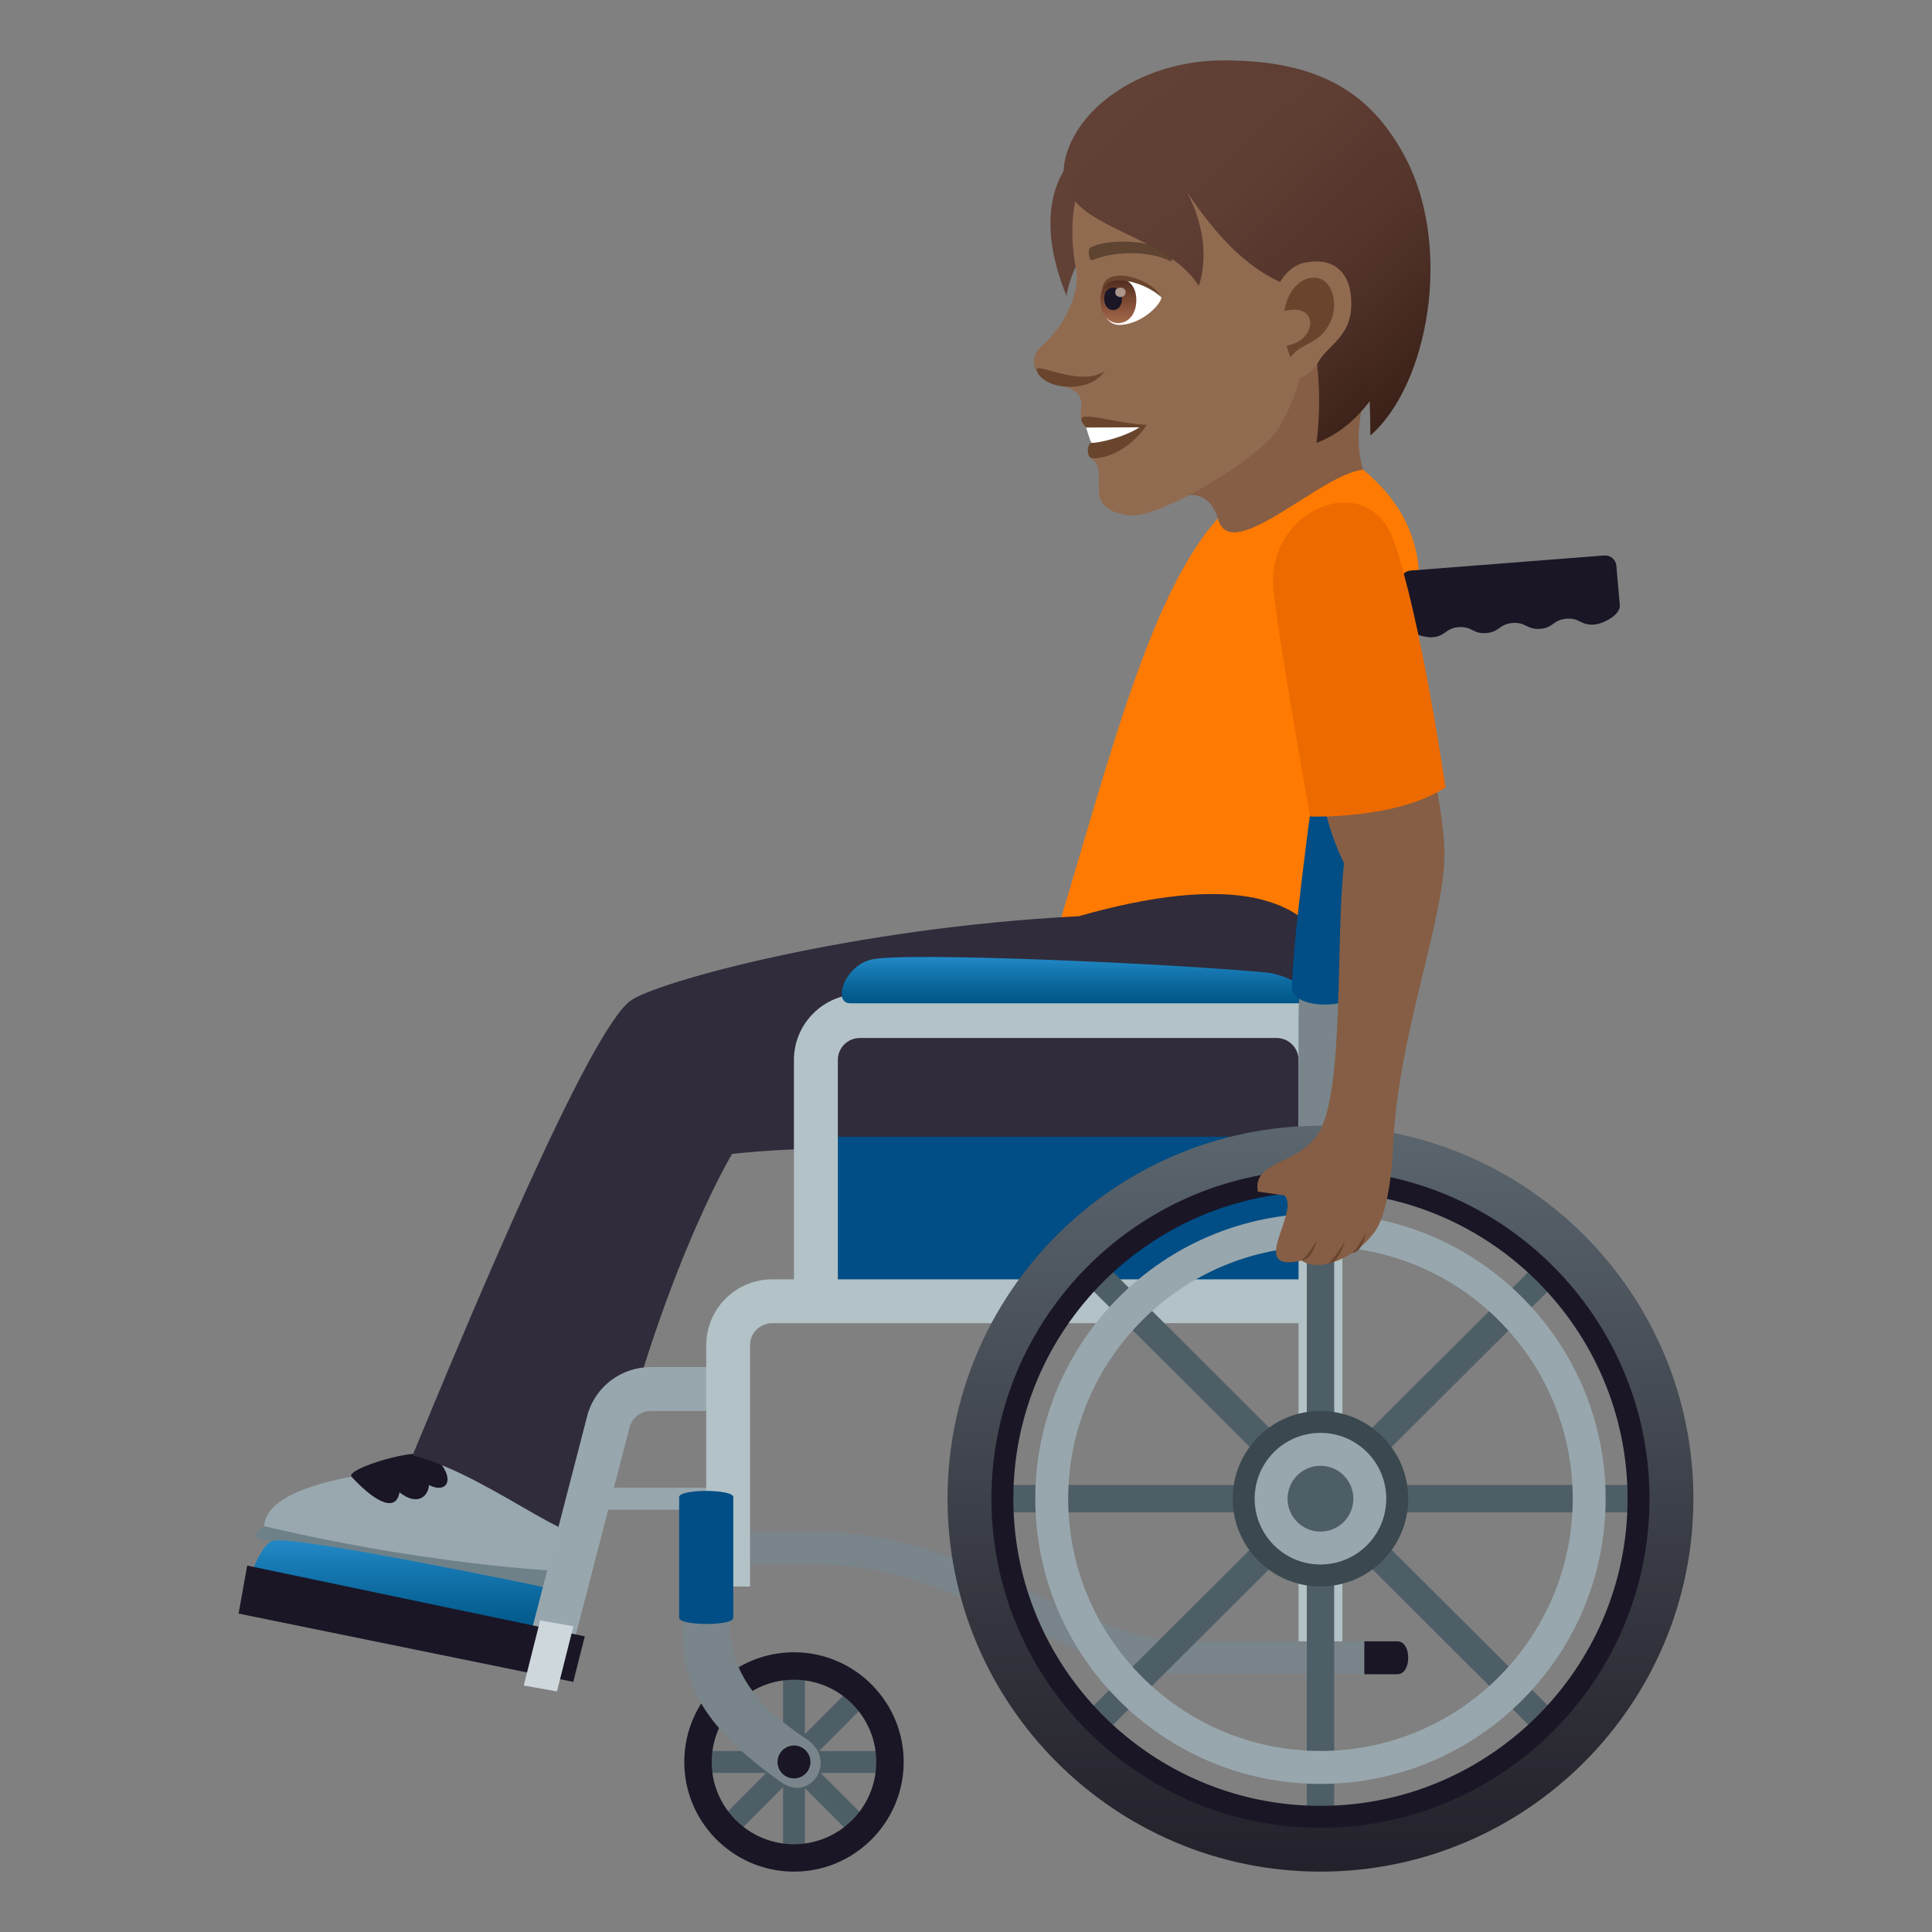 <?xml version="1.0" encoding="utf-8"?>
<!-- Generator: Adobe Illustrator 15.0.0, SVG Export Plug-In . SVG Version: 6.00 Build 0)  -->
<!DOCTYPE svg PUBLIC "-//W3C//DTD SVG 1.1//EN" "http://www.w3.org/Graphics/SVG/1.1/DTD/svg11.dtd">
<svg version="1.1" id="Layer_1" xmlns:x="http://ns.adobe.com/Extensibility/1.0/" xmlns:i="http://ns.adobe.com/AdobeIllustrator/10.0/" xmlns:graph="http://ns.adobe.com/Graphs/1.0/"
	 xmlns="http://www.w3.org/2000/svg" xmlns:xlink="http://www.w3.org/1999/xlink" xmlns:a="http://ns.adobe.com/AdobeSVGViewerExtensions/3.0/"
	 x="0px" y="0px" width="64px" height="64px" viewBox="0 0 64 64" enable-background="new 0 0 64 64" xml:space="preserve">
<rect x="0" y="0" width="64" height="64" fill="#808080" stroke="none"/>
<path fill="#855E45" d="M38.875,16.556c1.133-0.539,1.459,0.451,1.533,0.867c0.25,1.363,5.359-0.195,4.785-1.762
	c-0.5-1.363,0.168-2.992,0.168-2.992C44.605,12.236,41.842,7.359,38.875,16.556z"/>
<path fill="#614036" d="M35.33,9.798c0.441-2.607,3.408-3.297,2.414-5.771C34.586,4.769,34.301,7.312,35.33,9.798z"/>
<path fill="#916B50" d="M39.801,3.039c-3.443,0.551-4.707,3.01-4.152,5.908c0.127,0.654-0.295,1.775-1.129,2.496
	c-0.303,0.262-0.332,0.607-0.184,0.84c0.291,0.455,0.93,0.459,1.197,0.629c0.596,0.381-0.002,0.801,0.447,1.25
	c0.203,0.203,0.789-0.068,0.172,1.014c0.686,0.502-0.461,1.711,1.307,1.898c0.93,0.098,4.309-1.891,4.916-2.918
	c0.705-1.197,0.818-2.244,0.818-2.244c2.643-0.762,3.576-3.068,3.008-5.482C45.404,3.052,42.033,2.683,39.801,3.039z"/>
<path fill="#69452D" d="M35.98,14.162c0.324,0.197,0.182,0.51,0.182,0.51c-0.156,0-0.193,0.512,0.037,0.512
	c0.805,0,1.545-0.691,1.789-1.111C36.725,14.011,35.34,13.441,35.98,14.162z"/>
<path fill="#FFFFFF" d="M35.98,14.162c0,0,0.123,0.439,0.182,0.51c0.252,0,1.076-0.184,1.582-0.516L35.98,14.162z"/>
<path fill="#69452D" d="M34.346,12.287c0.236,0.635,1.762,0.771,2.25,0C35.791,12.867,34.205,11.917,34.346,12.287z"/>
<path id="Path_1621_" fill="#5E4431" d="M38.777,8.351c-0.732-0.424-2.135-0.443-2.656-0.148c-0.111,0.057-0.037,0.457,0.057,0.42
	c0.727-0.314,1.9-0.322,2.582,0.025C38.85,8.693,38.889,8.41,38.777,8.351z"/>
<linearGradient id="SVGID_1_" gradientUnits="userSpaceOnUse" x1="46.466" y1="12.848" x2="37.852" y2="3.567">
	<stop  offset="0" style="stop-color:#3B2118"/>
	<stop  offset="0.088" style="stop-color:#42271E"/>
	<stop  offset="0.356" style="stop-color:#54352B"/>
	<stop  offset="0.647" style="stop-color:#5E3D33"/>
	<stop  offset="1" style="stop-color:#614036"/>
	<a:midPointStop  offset="0" style="stop-color:#3B2118"/>
	<a:midPointStop  offset="0.255" style="stop-color:#3B2118"/>
	<a:midPointStop  offset="1" style="stop-color:#614036"/>
</linearGradient>
<path fill="url(#SVGID_1_)" d="M40.506,5.507c2.779,2.707,3.463,6.396,3.104,9.164C47.42,13.263,48.484,4.589,40.506,5.507z"/>
<linearGradient id="SVGID_2_" gradientUnits="userSpaceOnUse" x1="47.339" y1="12.504" x2="37.98" y2="2.42">
	<stop  offset="0" style="stop-color:#3B2118"/>
	<stop  offset="0.088" style="stop-color:#42271E"/>
	<stop  offset="0.356" style="stop-color:#54352B"/>
	<stop  offset="0.647" style="stop-color:#5E3D33"/>
	<stop  offset="1" style="stop-color:#614036"/>
	<a:midPointStop  offset="0" style="stop-color:#3B2118"/>
	<a:midPointStop  offset="0.255" style="stop-color:#3B2118"/>
	<a:midPointStop  offset="1" style="stop-color:#614036"/>
</linearGradient>
<path fill="url(#SVGID_2_)" d="M45.396,14.427c1.934-1.693,2.711-6.213,1.184-9.16C45.453,3.091,43.721,1.992,40.506,2
	c-2.604,0.006-4.768,1.494-5.205,3.209c-0.609,2.391,3.172,2.297,4.406,4.258c0,0,0.555-1.299-0.387-3.109
	C43.371,12.466,45.361,6.761,45.396,14.427z"/>
<path fill="#916B50" d="M43.205,8.705c-1.285,0.266-1.686,3.168-0.723,3.799c0.135,0.088,0.838,0.166,1.211-0.545
	c0.207-0.395,0.943-0.795,1.047-1.566C44.871,9.404,44.482,8.441,43.205,8.705z"/>
<path id="Path_1620_" fill="#69452D" d="M43.273,9.242c-0.326,0.111-0.635,0.49-0.729,1.064c1.158-0.314,1.105,0.986,0.076,1.141
	c0.033,0.127,0.074,0.256,0.125,0.389c0.408-0.523,0.949-0.402,1.316-1.152C44.395,10.007,44.082,8.968,43.273,9.242z"/>
<path fill="#FFFFFF" d="M38.471,9.845c0.018,0.186-0.568,0.854-1.316,0.916c-0.426,0.037-0.578-0.293-0.674-0.648
	C36.389,8.701,38.051,9.203,38.471,9.845z"/>
<linearGradient id="Path_1_" gradientUnits="userSpaceOnUse" x1="37.047" y1="10.706" x2="37.047" y2="9.217">
	<stop  offset="0" style="stop-color:#A6694A"/>
	<stop  offset="1" style="stop-color:#4F2A1E"/>
	<a:midPointStop  offset="0" style="stop-color:#A6694A"/>
	<a:midPointStop  offset="0.5" style="stop-color:#A6694A"/>
	<a:midPointStop  offset="1" style="stop-color:#4F2A1E"/>
</linearGradient>
<path id="Path_1619_" fill="url(#Path_1_)" d="M36.451,9.935c0,1.027,1.191,1.027,1.191,0C37.643,8.978,36.451,8.978,36.451,9.935z"
	/>
<path id="Path_1618_" fill="#1A1626" d="M36.576,9.888c0,0.514,0.594,0.514,0.594,0C37.17,9.41,36.576,9.41,36.576,9.888z"/>
<path id="Path_1617_" fill="#AB968C" d="M36.943,9.679c0,0.215,0.346,0.215,0.346,0C37.289,9.478,36.943,9.478,36.943,9.679z"/>
<path fill="#69452D" d="M38.471,9.845c-0.32-0.643-1.916-1.109-1.959-0.242C36.736,9.021,37.92,9.339,38.471,9.845z"/>
<path fill="#FF7A00" d="M42.902,32.749c0,0-3.047-3.103-7.885-1.892c1.775-5.883,3.104-11.195,5.326-13.686
	c0.408,1.609,3.41-1.486,4.816-1.611C50.324,19.849,43.105,26.027,42.902,32.749z"/>
<path fill="#6E8189" d="M8.748,50.555c0,0-0.51,0.32-0.119,0.432c4.957,1.408,10.664,1.621,10.664,1.621
	c0.217-0.229,0.072-0.523,0.072-0.523L8.748,50.555z"/>
<path fill="#99A8AE" d="M16.557,48.352c-4.684,0.326-7.705,0.855-7.809,2.203c6.117,1.443,10.617,1.529,10.617,1.529
	C20.463,49.5,18.678,48.547,16.557,48.352z"/>
<path fill="#1A1626" d="M11.645,48.92c0.871,0.938,1.488,1.137,1.588,0.514c0.594,0.473,0.957,0.131,0.977-0.24
	c0.645,0.32,0.91-0.26,0.16-0.955C13.939,47.869,11.41,48.668,11.645,48.92z"/>
<path fill="#302C3B" d="M44.197,34.066c0,0,1.725-6.615-8.463-3.715c-7.496,0.381-14.047,2.186-14.863,2.811
	c-1.395,1.066-5.281,10.406-7.203,15.049c2.781,0.709,5.965,3.725,6.266,2.338c1.756-8.074,4.316-12.324,4.316-12.324
	C34.215,37.162,44.832,41.275,44.197,34.066z"/>
<path fill="#013366" d="M46.172,20.854c-1.723,7.58-2.43,9.959-1.709,16.681C47.586,32.64,46.172,20.854,46.172,20.854z"/>
<rect x="26.664" y="37.656" fill="#014D86" width="17.441" height="5.087"/>
<path fill="#B3C2C6" d="M43.016,54.734V35.112c0-0.4-0.326-0.727-0.727-0.727H28.482c-0.4,0-0.727,0.326-0.727,0.727v7.994
	c0,0.962-1.455,0.959-1.455,0v-7.994c0-1.202,0.979-2.18,2.182-2.18h13.807c1.203,0,2.18,0.978,2.18,2.18v19.622
	C44.469,55.695,43.016,55.693,43.016,54.734z"/>
<linearGradient id="SVGID_3_" gradientUnits="userSpaceOnUse" x1="35.671" y1="33.235" x2="35.671" y2="31.702">
	<stop  offset="0" style="stop-color:#005687"/>
	<stop  offset="0.264" style="stop-color:#066093"/>
	<stop  offset="0.738" style="stop-color:#1779B3"/>
	<stop  offset="1" style="stop-color:#2289C7"/>
	<a:midPointStop  offset="0" style="stop-color:#005687"/>
	<a:midPointStop  offset="0.576" style="stop-color:#005687"/>
	<a:midPointStop  offset="1" style="stop-color:#2289C7"/>
</linearGradient>
<path fill="url(#SVGID_3_)" d="M41.926,32.213c-3.248-0.299-11.875-0.681-13.037-0.431c-0.928,0.199-1.313,1.453-0.727,1.453h14.877
	C44.109,33.235,42.912,32.304,41.926,32.213z"/>
<linearGradient id="SVGID_4_" gradientUnits="userSpaceOnUse" x1="13.494" y1="54.22" x2="13.494" y2="51.029">
	<stop  offset="0" style="stop-color:#005687"/>
	<stop  offset="0.264" style="stop-color:#066093"/>
	<stop  offset="0.738" style="stop-color:#1779B3"/>
	<stop  offset="1" style="stop-color:#2289C7"/>
	<a:midPointStop  offset="0" style="stop-color:#005687"/>
	<a:midPointStop  offset="0.576" style="stop-color:#005687"/>
	<a:midPointStop  offset="1" style="stop-color:#2289C7"/>
</linearGradient>
<path fill="url(#SVGID_4_)" d="M18.676,52.712c0,0-8.719-1.842-9.615-1.672c-0.396,0.074-0.748,1.121-0.748,1.121l9.98,2.059
	L18.676,52.712z"/>
<path fill="#98A7AD" d="M17.631,53.935l1.844-7.119c0.287-0.914,1.123-1.529,2.08-1.529h2.566v1.454h-2.564
	c-0.318,0-0.6,0.205-0.693,0.51l-1.846,7.12L17.631,53.935z"/>
<path fill="#98A7AD" d="M24.121,50.01h-5.086v-0.727h5.086V50.01z"/>
<path fill="#79858A" d="M44.469,38.442v-4.783c0-0.824,0.178-1.892,0.451-3.059h-1.482c-0.254,1.149-0.422,2.21-0.422,3.059v4.783
	H44.469z"/>
<path fill="#79858A" d="M45.195,55.461h-5.813c-2.041,0-3.83-0.836-5.725-1.721c-2.014-0.941-4.096-1.914-6.629-1.914h-2.908
	c-0.961,0-0.961-1.09,0-1.09h2.908c2.857,0,5.188,1.09,7.244,2.049c1.744,0.814,3.393,1.586,5.109,1.586h5.813
	C46.158,54.371,46.156,55.461,45.195,55.461z"/>
<rect x="25.939" y="55.459" transform="matrix(0.708 0.706 -0.706 0.708 48.862 -1.546)" fill="#4E5E67" width="0.728" height="5.816"/>
<rect x="25.94" y="55.46" transform="matrix(-0.707 0.707 -0.707 -0.707 86.173 81.04)" fill="#4E5E67" width="0.726" height="5.814"/>
<rect x="23.396" y="58.005" fill="#4E5E67" width="5.811" height="0.727"/>
<rect x="25.939" y="55.461" fill="#4E5E67" width="0.725" height="5.813"/>
<path fill="#1A1626" d="M26.26,62c-2.004-0.023-3.615-1.672-3.592-3.676s1.674-3.615,3.676-3.59
	c2.004,0.023,3.615,1.674,3.592,3.676C29.91,60.414,28.262,62.025,26.26,62z M26.334,55.643c-1.504-0.018-2.738,1.189-2.758,2.693
	c-0.018,1.504,1.189,2.738,2.693,2.756s2.74-1.189,2.758-2.693C29.045,56.896,27.838,55.66,26.334,55.643z"/>
<path fill="#B3C2C6" d="M23.395,52.555V44.56c0-1.201,0.979-2.18,2.18-2.18h18.168c0.963,0,0.959,1.453,0,1.453H25.574
	c-0.4,0-0.727,0.326-0.727,0.727v7.995H23.395z"/>
<polygon fill="#1A1626" points="19.373,54.206 8.189,51.862 7.904,53.452 18.99,55.714 "/>
<path fill="#79858A" d="M50.021,19.021l-3.266,0.076c-1.029,0.021-1.883,0.742-2.086,1.75c-0.285,1.419,1.209,1.351,1.424,0.286
	c0.068-0.335,0.355-0.575,0.695-0.583l3.266-0.077C51.018,20.449,50.98,18.999,50.021,19.021z"/>
<path fill="#1A1626" d="M53.145,18.4l-6.42,0.501c-0.203,0.016-0.354,0.193-0.336,0.396l0.117,1.314
	c0.029,0.326,0.666,0.521,0.943,0.499c0.445-0.035,0.424-0.299,0.869-0.334c0.447-0.035,0.469,0.229,0.916,0.195
	c0.447-0.036,0.424-0.299,0.871-0.334c0.445-0.036,0.471,0.229,0.916,0.193c0.447-0.035,0.424-0.299,0.871-0.334
	c0.447-0.034,0.471,0.229,0.92,0.194c0.283-0.021,0.875-0.313,0.846-0.645l-0.115-1.313C53.525,18.535,53.346,18.386,53.145,18.4z"
	/>
<path fill="#014D86" d="M42.799,32.736c-0.004-1.971,1.285-10.82,1.514-11.961c0.143-0.708,2.277-0.277,2.139,0.429
	c-0.225,1.108-1.477,9.656-1.473,11.527C44.98,33.463,42.799,33.454,42.799,32.736z"/>
<path fill="#1A1626" d="M46.289,54.371h-1.094v1.09h1.094C46.77,55.461,46.77,54.371,46.289,54.371z"/>
<path fill="#CED7DC" d="M17.35,55.835l0.543-2.156l1.102,0.193l-0.545,2.158L17.35,55.835z"/>
<path fill="#79858A" d="M26.711,57.605c-1.627-1.068-2.529-2.252-2.529-3.77c0-1.158,0-2.086,0-2.086l-1.57-0.002
	c0,0,0,1.049,0,2.344c0,1.998,1.051,3.361,3.242,4.936C26.855,59.746,27.779,58.307,26.711,57.605z"/>
<path fill="#1A1626" d="M26.295,58.912c-0.301-0.004-0.541-0.25-0.539-0.551c0.006-0.301,0.252-0.541,0.553-0.539
	c0.299,0.004,0.541,0.252,0.539,0.551C26.844,58.674,26.596,58.916,26.295,58.912z"/>
<rect x="43.289" y="37.836" transform="matrix(0.706 0.708 -0.708 0.706 48.018 -16.383)" fill="#4E5E67" width="0.907" height="23.622"/>
<rect x="43.289" y="37.835" transform="matrix(-0.706 0.708 -0.708 -0.706 109.786 53.721)" fill="#4E5E67" width="0.907" height="23.624"/>
<rect x="31.932" y="49.193" fill="#4E5E67" width="23.623" height="0.908"/>
<rect x="43.289" y="37.835" fill="#4E5E67" width="0.908" height="23.624"/>
<linearGradient id="SVGID_5_" gradientUnits="userSpaceOnUse" x1="43.742" y1="62" x2="43.742" y2="37.293">
	<stop  offset="0" style="stop-color:#23212B"/>
	<stop  offset="0.314" style="stop-color:#32333C"/>
	<stop  offset="0.939" style="stop-color:#576169"/>
	<stop  offset="1" style="stop-color:#5B666E"/>
	<a:midPointStop  offset="0" style="stop-color:#23212B"/>
	<a:midPointStop  offset="0.551" style="stop-color:#23212B"/>
	<a:midPointStop  offset="1" style="stop-color:#5B666E"/>
</linearGradient>
<path fill="url(#SVGID_5_)" d="M43.742,62c-6.813,0-12.354-5.541-12.354-12.354c0-6.812,5.541-12.354,12.354-12.354
	s12.354,5.542,12.354,12.354C56.096,56.459,50.555,62,43.742,62z M43.742,39.109c-5.811,0-10.537,4.728-10.537,10.537
	c0,5.811,4.727,10.537,10.537,10.537s10.537-4.727,10.537-10.537C54.279,43.837,49.553,39.109,43.742,39.109z"/>
<path fill="#1A1626" d="M43.742,60.547c-6.01,0-10.9-4.889-10.9-10.9c0-6.011,4.891-10.9,10.9-10.9s10.9,4.89,10.9,10.9
	C54.643,55.658,49.752,60.547,43.742,60.547z M43.742,39.474c-5.609,0-10.174,4.563-10.174,10.173
	c0,5.611,4.564,10.174,10.174,10.174s10.174-4.563,10.174-10.174C53.916,44.037,49.352,39.474,43.742,39.474z"/>
<path fill="#98A7AD" d="M43.742,59.094c-5.209,0-9.447-4.238-9.447-9.447s4.24-9.446,9.447-9.446c5.209,0,9.447,4.237,9.447,9.446
	S48.953,59.094,43.742,59.094z M43.742,41.29c-4.607,0-8.357,3.748-8.357,8.356c0,4.609,3.75,8.357,8.357,8.357
	s8.357-3.748,8.357-8.357C52.1,45.038,48.35,41.29,43.742,41.29z"/>
<circle fill="#3B484F" cx="43.742" cy="49.647" r="2.907"/>
<circle fill="#98A7AD" cx="43.742" cy="49.646" r="2.18"/>
<circle fill="#4E5E67" cx="43.742" cy="49.646" r="1.09"/>
<path fill="#014D86" d="M22.498,49.592c0,1.244,0,2.379,0,4c0.002,0.268,1.793,0.277,1.793,0c0-1.621,0-2.947,0-4
	C24.291,49.322,22.498,49.32,22.498,49.592z"/>
<path fill="#855E45" d="M42.551,39.602l-0.885-0.129c-0.174-1.029,1.305-0.865,1.992-1.908c0.891-1.35,0.574-6.342,0.865-8.969
	c-0.613-1.225-0.781-2.541-0.781-2.541l3.715-0.535c0.131,0.527,0.371,1.736,0.391,2.674c0.049,2.209-1.58,6.143-1.705,9.896
	c-0.021,0.65-0.18,2.102-0.586,2.691c-0.559,0.809-1.824,1.42-2.439,0.975C41.281,42.189,43.082,40.164,42.551,39.602z"/>
<path fill="#69452D" d="M43.625,41.09c0,0-0.16,0.65-0.508,0.666C43.352,41.547,43.625,41.09,43.625,41.09z"/>
<path fill="#69452D" d="M44.561,41.109c0,0-0.209,0.734-0.557,0.748C44.236,41.648,44.561,41.109,44.561,41.109z"/>
<path fill="#69452D" d="M45.258,40.809c0,0-0.115,0.68-0.463,0.693C45.029,41.295,45.258,40.809,45.258,40.809z"/>
<path fill="#ED6A00" d="M42.186,19.547c-0.277-2.68,3.127-4.072,3.982-1.641c0.895,2.539,1.717,8.178,1.717,8.178
	c-1.645,1.068-4.486,0.965-4.486,0.965S42.363,21.275,42.186,19.547z"/>
</svg>
